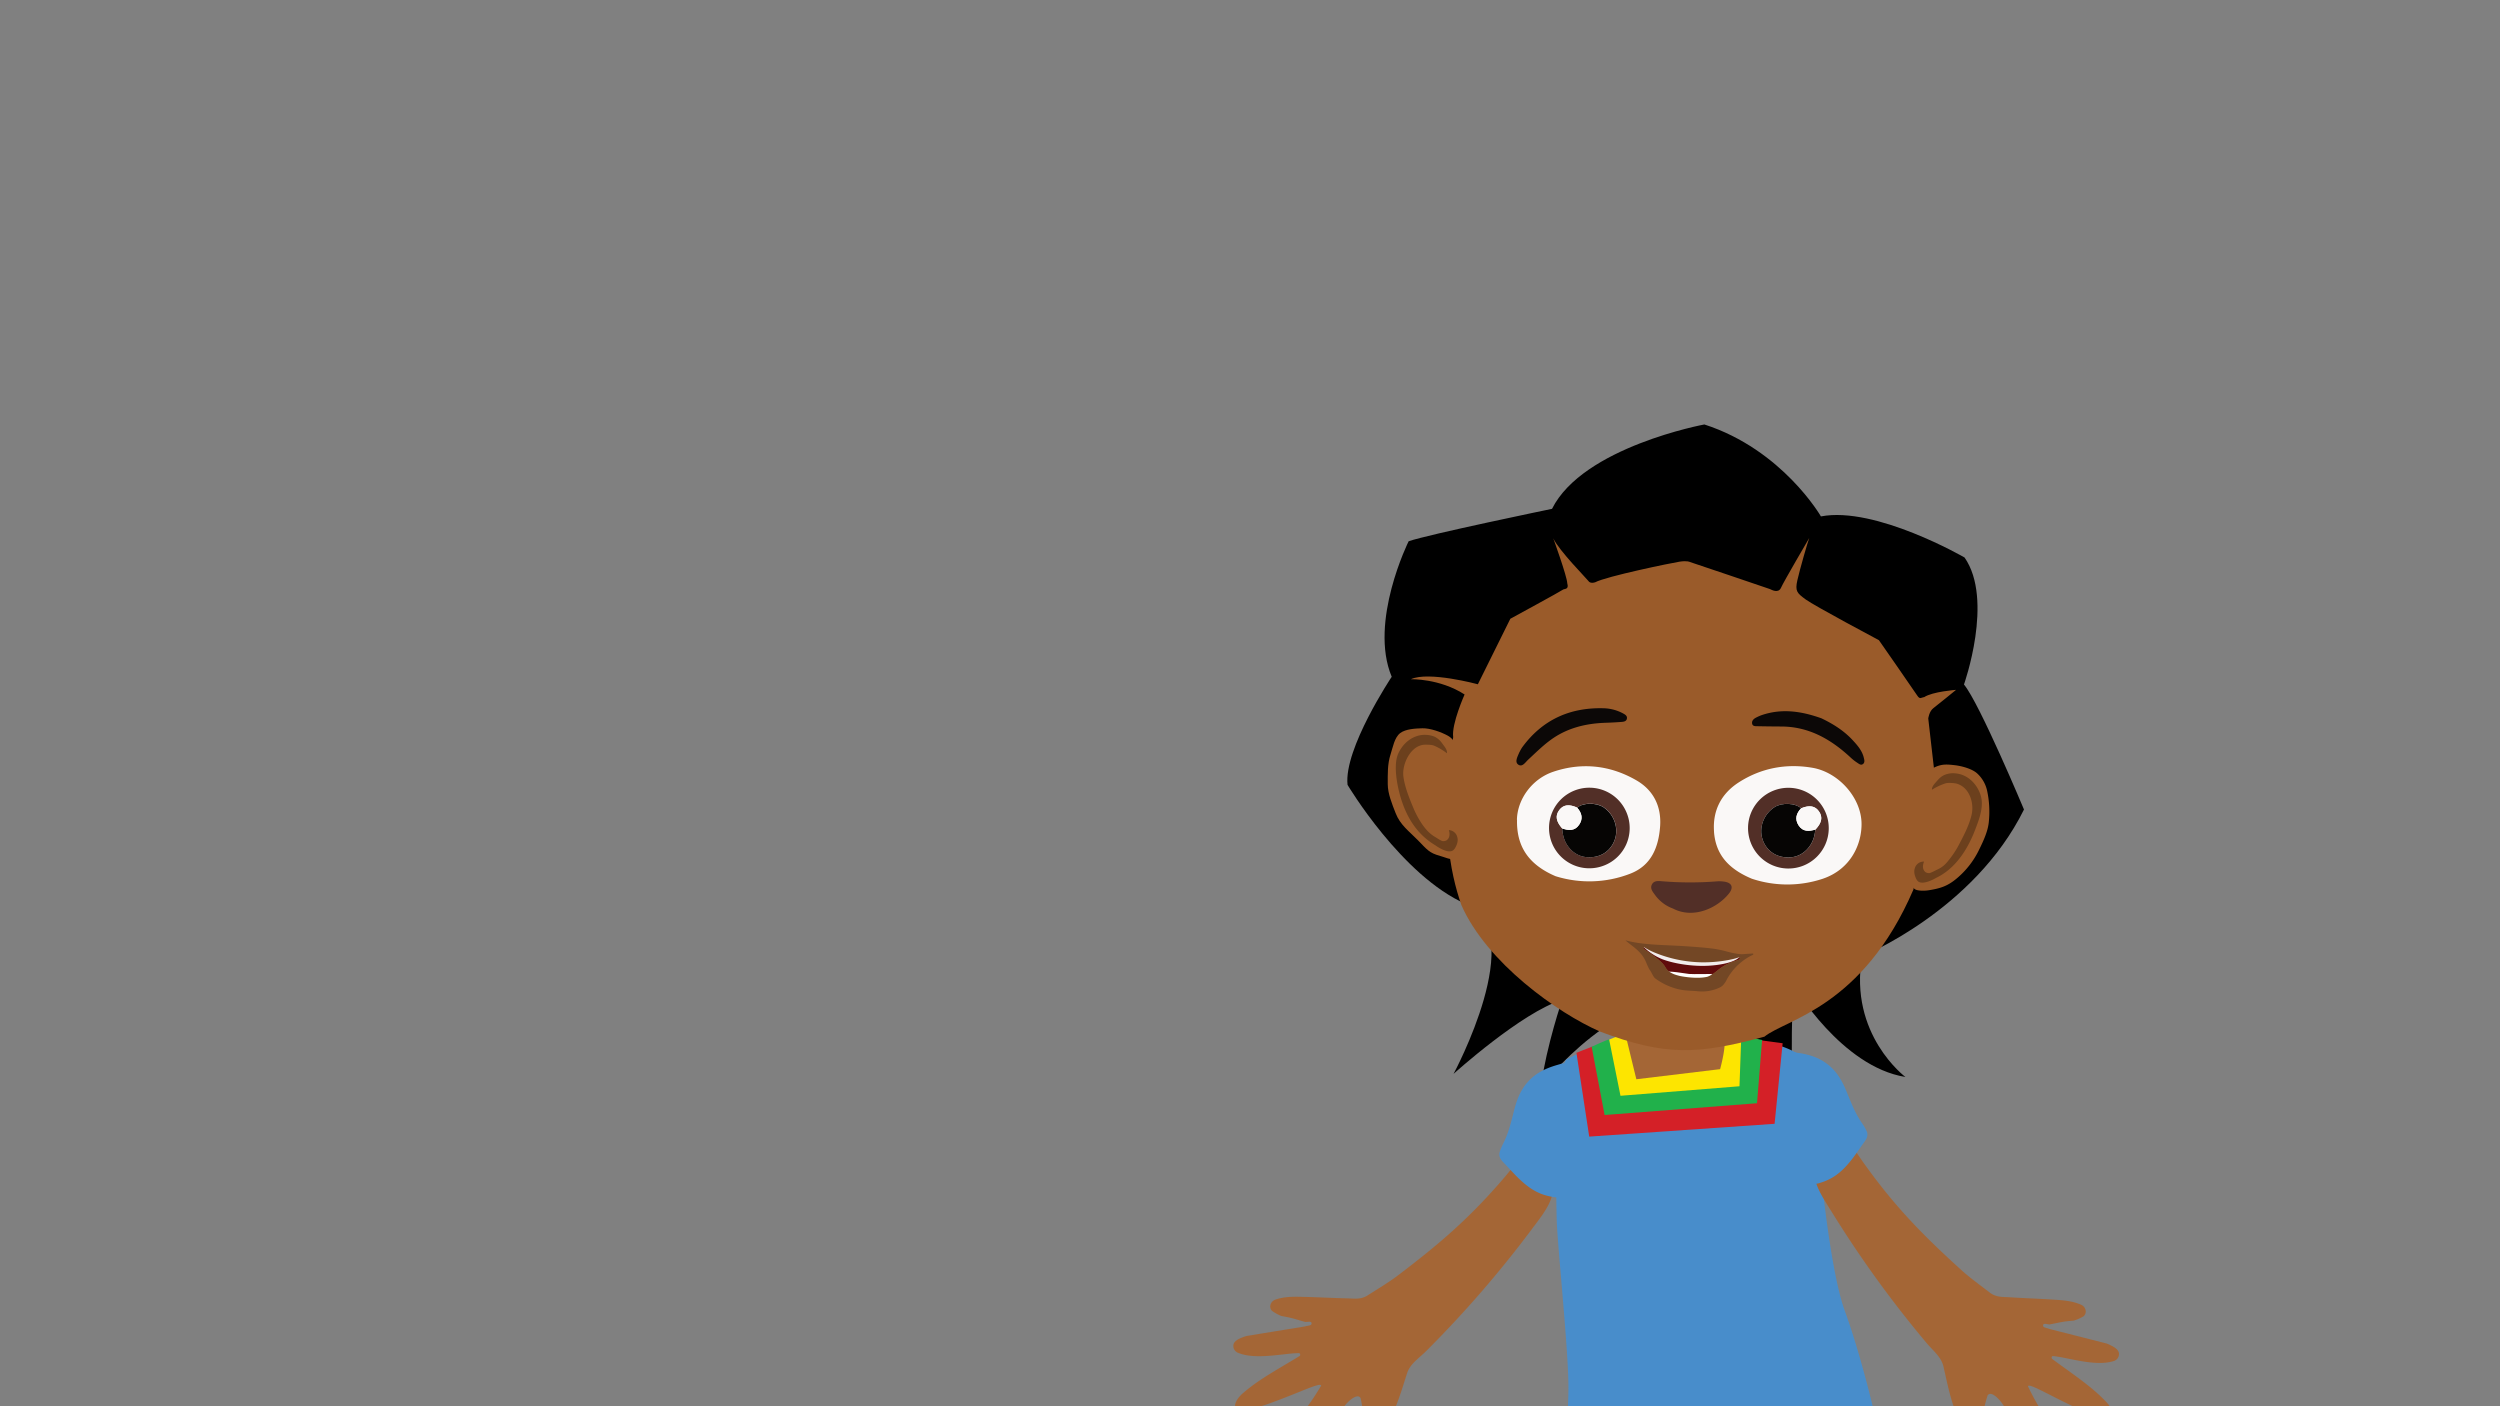 <svg id="Layer_2" data-name="Layer 2" xmlns="http://www.w3.org/2000/svg" xmlns:xlink="http://www.w3.org/1999/xlink" viewBox="0 0 1920 1080">
  <rect x="0" y="0" width="1920" height="1080" fill="#808080" stroke="none"/>
  <defs>
    <style>
      .cls-1 {
        fill: none;
      }

      .cls-2 {
        clip-path: url(#clip-path);
      }

      .cls-3 {
        fill: #488dcb;
      }

      .cls-4 {
        fill: #a46636;
      }

      .cls-5 {
        fill: #d42027;
      }

      .cls-6 {
        fill: #21b14b;
      }

      .cls-7 {
        fill: #fde500;
      }

      .cls-8 {
        fill: #9a5b2a;
      }

      .cls-9 {
        fill: #6c401d;
      }

      .cls-10 {
        fill: #faf8f7;
      }

      .cls-11 {
        fill: #522f27;
      }

      .cls-12 {
        fill: #060504;
      }

      .cls-13 {
        fill: #600b0c;
      }

      .cls-14 {
        fill: #f2ecec;
      }

      .cls-15 {
        fill: #fff;
      }

      .cls-16 {
        fill: #734725;
      }

      .cls-17 {
        fill: #0c0807;
      }
    </style>
    <clipPath id="clip-path">
      <rect class="cls-1" width="1920" height="1080"/>
    </clipPath>
  </defs>
  <title>Akili-trying-3</title>
  <g class="cls-2">
    <path d="M1309.69,769.13s51.16,39.6,66.87,74.27c0,0-1.66-66.89,1.35-85.88,0,0,36.26,61.68,85.45,69.59,0,0-43.69-32.58-33.27-92.7,0,0,85.83-34.75,124.33-112.7,0,0-34.23-81.84-46.09-96,0,0,23.13-65.1.44-97.55,0,0-68.44-39.62-110.3-31.56,0,0-29.54-51.23-89.51-70.61,0,0-93.23,17.24-117,64.79,0,0-95.88,19.84-110.12,24.91,0,0-30.7,61.8-13,104.08,0,0-36.91,55.34-33.92,83,0,0,41.64,70,90.92,91.52s-9.51,130.44-9.51,130.44,52.15-47.18,83.44-56.85c0,0-11.8,34-16.54,67.23,0,0,61.78-81.33,126.48-65.9"/>
    <path class="cls-3" d="M1197.46,1270s33.66,8.22,68.33,1.46,44.87-5,51.52-4.2,57.73,10.09,82.36,7,56.43-3.63,73.57-23.61a731.44,731.44,0,0,1-20.11-95c-7.4-52.26-24.16-115.74-36.31-148.86s-19.88-121.68-19.88-121.68,3.17-52.39-9.35-69.74c-13.56-18.79-80.19-22.77-95.18-24.86-39.59-5.55-78.23,18.16-88.54,22.61s-8.84,103.64-8.32,123.67,9.44,103,9,131-4.5,87.32-2.79,116.23-4.29,85.91-4.29,85.91"/>
    <path class="cls-4" d="M952.85,1071.5c12.9-11.68,27.52-19.24,45.1-30,1-.59.72-2.26-.4-2.27-11.12-.08-33.52,5.61-47.21-.48a5.64,5.64,0,0,1-3.12-5.39c.18-4,5.69-5.88,10-7.32l44.8-7.31c3.31-.9,5.41-.59,5.25-2.54s-3.72-.61-5.15-1c-8.32-2.34-9.34-3-17.87-4.44a33,33,0,0,1-7.39-4.06c-2.74-3-.89-7.31,2.57-8.55,6.82-2.45,14.26-2.31,21.5-2.14,11.1.25,22.51.88,33.62,1.14,5.83.13,10.45,1.1,15.88-2.35,6.8-4.33,16.28-10.05,22.7-14.92,32.74-24.82,55.82-44.57,83-76.48,5.22-6.14,11-14.83,19-13.91a16.67,16.67,0,0,1,8,3.52c5.16,3.93,8.71,8.79,9.58,15.22,1.79,13.25-7.94,24.61-16.43,36a858.77,858.77,0,0,1-81.09,93.52c-5.38,5.36-12.19,9.64-14.53,16.86-4.73,14.57-9.22,31.09-18.44,44.18a7.48,7.48,0,0,1-10.06,2.25c-3.19-2.07-4.37-5.74-4.65-9.54a123.26,123.26,0,0,0-2.58-17.77c-2.25-3.92-9,1.73-12.28,6-7.37,9.44-16.27,17.26-26,24.25-4.77,3.42-10.63,8.12-14.67,3.86-2.21-2.33-.79-7.19.47-10.14s4.95-8.21,6.84-10.81c6.66-9.18,9.92-13.57,15.37-22.73-.38-2.69-14.88,4.47-34,11.57-1.3.48-28.73,11.45-31.79,5.41-1.35-2.68,1.73-7.47,4-9.49"/>
    <path class="cls-3" d="M1232.44,874.67A29,29,0,0,1,1227,883c-4.55,5.08.78,3-5.06,7.82-7.74,6.32-13.7,14.47-18.43,23.27-1,1.82-2,3.73-3.73,4.86-1.25.82-4.58.69-6.07.48-10.9-1.54-18.07-5.84-25.86-13-4.57-4.17-8.37-8.71-12.69-13.14-2.1-2.15-3.84-4.13-3.65-7.14.11-1.66,1.78-5.59,2.54-7.07,4.63-9,6.35-16.92,8.89-26.75,2.78-10.82,6.66-18.71,14.4-25.27,5.25-4.44,11.75-7.17,18.34-9.1,8.12-2.38,4.07-1.33,12.4.12s16.39,5.9,20.93,13c2.55,4,3.89,8.7,5.2,13.29,1.44,5.06,2.89,10.24,2.56,15.5s-2.33,10-4.33,14.76"/>
    <path class="cls-4" d="M1618.44,1077.59c-11.84-12.77-25.73-21.57-42.3-33.88-.91-.67-.52-2.32.6-2.23,11.09.89,32.89,8.52,47.07,3.65a5.64,5.64,0,0,0,3.58-5.1c.17-4-5.15-6.34-9.28-8.16l-44-11.2c-3.22-1.18-5.34-1.07-5-3s3.76-.28,5.22-.55c8.5-1.6,9.58-2.21,18.2-2.87a32.53,32.53,0,0,0,7.71-3.39c3-2.77,1.52-7.21-1.81-8.74-6.58-3-14-3.55-21.23-4-11.08-.72-22.5-1.09-33.59-1.81-5.82-.38-10.51.18-15.61-3.73-6.4-4.91-15.34-11.43-21.32-16.85-30.43-27.59-51.69-49.29-76-83.46-4.66-6.57-9.68-15.74-17.73-15.52a16.64,16.64,0,0,0-8.31,2.8c-5.48,3.46-9.44,8-10.87,14.32-3,13,5.75,25.21,13.22,37.25a858.52,858.52,0,0,0,72.58,100.27c4.89,5.81,11.3,10.67,13,18.07,3.44,14.93,6.46,31.77,14.49,45.62a7.48,7.48,0,0,0,9.83,3.12c3.36-1.77,4.86-5.33,5.47-9.08a122,122,0,0,1,4.12-17.48c2.59-3.71,8.78,2.5,11.72,7,6.51,10,14.69,18.62,23.77,26.43,4.45,3.83,9.88,9,14.28,5.14,2.4-2.13,1.42-7.1.42-10.15s-4.22-8.61-5.87-11.37c-5.84-9.73-8.7-14.39-13.32-24,.61-2.64,14.43,5.76,32.83,14.5,1.26.6,27.62,13.93,31.2,8.18,1.58-2.55-1.08-7.6-3.11-9.8"/>
    <path class="cls-3" d="M1339.39,869.22a29.26,29.26,0,0,0,6.53,7.46c5.22,4.4,12.52,3.69,19,7.61,8.53,5.2,15.56,12.45,21.45,20.52,1.21,1.67,2.49,3.42,4.36,4.3,1.36.64,4.64,0,6.08-.36,10.59-3,17.09-8.27,23.84-16.39,4-4.76,7.09-9.78,10.75-14.76,1.79-2.43,3.24-4.63,2.63-7.58-.33-1.63-2.53-5.29-3.48-6.65-5.84-8.31-8.62-15.89-12.49-25.28-4.25-10.33-9.17-17.61-17.75-23-5.8-3.68-12.61-5.49-19.41-6.49-8.37-1.25-17.08-1.33-25.13,1.26s-15.43,8.1-18.93,15.8c-2,4.34-2.66,9.14-3.33,13.87-.73,5.21-1.45,10.55-.4,15.71s3.68,9.59,6.31,14"/>
    <polygon class="cls-5" points="1369.07 801.22 1347.5 798.31 1222.6 803.84 1210.7 808.54 1220.52 872.92 1362.89 863.08 1369.07 801.22"/>
    <path class="cls-6" d="M1353.3,798.68l-17-3.52-100.47,3.13c-2.22.34-13.44,5.63-13.44,5.63l9.94,52.41,117.06-9.05Z"/>
    <polygon class="cls-7" points="1337.33 795.06 1314.58 790.65 1247.83 793.56 1235.83 798.39 1244.53 841.56 1335.92 834.25 1337.33 795.06"/>
    <path class="cls-4" d="M1256.71,828.86l-7.57-31.12s10.39-2.38,13.2-11.64,6.55-20.93,29.73-22.22c22.38-1.23,17.72,9.16,19.14,13.24a100.34,100.34,0,0,1,2.71,10.3s.61,6.35,8.35,7.69c5.78,1-1.22,26-1.22,26Z"/>
    <path class="cls-8" d="M1485.64,593.22l-4.74-41.42s.64-5.48,4-8,17.37-14,17.37-14-18.13,1.36-24.5,5.6c-2.35.23-3.18,2.13-5.42-1.36S1443,491.66,1443,491.66s-49.64-26.41-56.28-31.31-8.25-6.36-6.33-14.79,7.75-28.7,9.1-32.37c0,0-19.63,33.54-21.66,38.17s-7.21,1.62-8.48,1.06-61.59-20.84-61.59-20.84-2-1.12-7.93-.2-56,11.17-64.81,15.85c-3.14.89-4.52,0-5.42-1.36s-22.3-23-26.7-32.44c0,0,10.58,29.17,10.76,34.51,1.51,5.17-2.25,4-3.44,5s-40.29,22.28-40.29,22.28L1135,525.52s-37.89-10.25-51.44-3.88c0,0,22.08-.65,41.25,11.72,0,0-10.13,22.65-8.77,32.76-10.24,63.71-2.59,103.64,6.36,129.1,19.39,44,73.69,82.75,106.54,97.08,50.2,18.9,75,17.67,126.13,3.87,16.38-13.41,75.38-22.27,114.44-113Z"/>
    <path class="cls-8" d="M1105.83,657.3c3.37.88,8.29,3.24,10.22,2.21,2.82-1.49,4.49-5.33,6.07-8.11,7.19-12.62,5.5-28.22,3.59-42.63L1124,595.65c-.77-5.85-1.56-11.77-3.67-17.28s-3.11-10.45-8.28-13.3-13.65-5.91-19.67-5.75c-5.27.14-12.81.49-17,3.67-4.47,3.37-5.71,11.11-7.45,16.43-2.41,7.36-2.13,15.07-2.14,22.81,0,7.26,3.37,15.35,6,22.14,3.47,9.15,10.46,14.09,17.31,21.08s8.55,9.68,16.83,11.85"/>
    <path class="cls-9" d="M1094.81,571.9c2.32.07,5,0,7.1,1a47.36,47.36,0,0,1,9.35,5.62c.34-2.65-1.59-4.74-3.94-8a15.08,15.08,0,0,0-4.26-4c-2.26-1.49-5.76-2.13-8.46-2.17-9.2-.12-16.95,6-20.74,14.4s-1.11,23.11,1.35,32c5.89,21.16,16.46,32,26.87,38.28.45.28,9.6,7.12,13.93,4a7.71,7.71,0,0,0,1.39-1.57c1-1.67,2.71-4.89,1.88-8.24a7,7,0,0,0-6.59-5.69c1,3,.76,6.33-2,8a5.24,5.24,0,0,1-2.76.43c-.93,0-5-2.72-5.76-3.18-4.78-2.72-8.34-7.11-11.25-11.77a70.2,70.2,0,0,1-5.2-9.9c-2.92-7-6.77-16.15-7.9-24.66-1.15-8.71,4.35-20.87,12.64-23.78a11.78,11.78,0,0,1,4.31-.74"/>
    <path class="cls-10" d="M1316.38,638.61c-1.16-16.13,5.54-29.08,19-37.75,17.27-11.08,36.5-14.67,56.66-11.19,19.8,3.42,37.24,22.68,37.62,42.52.3,15.79-8,35.38-29.91,42.74a86.22,86.22,0,0,1-54.3-.06c-19.13-8-27.91-19.6-29.11-36.26"/>
    <path class="cls-10" d="M1165,629.62c.32-15.74,11.52-31.38,27.87-36.9,22.19-7.48,44-5,64.1,6.7,13,7.6,19.1,20.06,18,35.23-1.2,16.05-6.71,30.1-23,36.36a86.82,86.82,0,0,1-57.33,1.9c-21.19-9.1-30-23.32-29.56-43.29"/>
    <path class="cls-11" d="M1345,623.79a31,31,0,1,1,16,40.61,31.05,31.05,0,0,1-16-40.61m52.06-.49c-3-4.39-7.34-5.19-13.8-2.51-4.26-4.07-14.58-4.57-20.25-1-8.45,5.35-12.37,15.75-9.36,24.85,3.09,9.37,11.49,14.65,21.92,13.76,9.1-.77,16.76-8.55,18.23-18.53.14-.93.3-1.85.45-2.77,4.87-5.15,5.74-9.45,2.81-13.81"/>
    <path class="cls-12" d="M1383.24,620.79c-4.26-4.07-14.59-4.57-20.25-1-8.45,5.34-12.37,15.74-9.36,24.84,3.09,9.37,11.49,14.65,21.92,13.76,9.1-.77,16.76-8.55,18.23-18.53.14-.93.3-1.85.45-2.77-5,1.51-9.71,1.77-12.91-3.2-3.08-4.79-1.84-9.2,1.92-13.12"/>
    <path class="cls-10" d="M1383.24,620.79c-3.76,3.92-5,8.33-1.92,13.12,3.2,5,8,4.71,12.91,3.2,4.87-5.15,5.74-9.45,2.81-13.81s-7.34-5.19-13.8-2.51"/>
    <path class="cls-11" d="M1232,664.68a30.95,30.95,0,1,1,17.45-40,30.81,30.81,0,0,1-17.45,40m-32.24-28.47c.12.93.24,1.86.35,2.78,1.11,10,8.49,18.09,17.56,19.18,10.38,1.26,19-3.71,22.4-13,3.32-9-.22-19.52-8.47-25.17-5.53-3.78-15.87-3.65-20.27.26-6.36-2.91-10.78-2.27-13.89,2s-2.36,8.58,2.32,13.9"/>
    <path class="cls-12" d="M1211.28,620.3c4.4-3.91,14.74-4,20.27-.26,8.25,5.65,11.79,16.18,8.47,25.17-3.43,9.25-12,14.22-22.4,13-9.07-1.09-16.45-9.15-17.56-19.17-.11-.93-.23-1.86-.35-2.79,4.89,1.7,9.64,2.12,13-2.73,3.25-4.67,2.18-9.13-1.44-13.18"/>
    <path class="cls-10" d="M1211.28,620.3c3.62,4.05,4.69,8.51,1.44,13.18-3.37,4.85-8.12,4.43-13,2.73-4.68-5.32-5.4-9.65-2.32-13.9s7.53-4.92,13.89-2"/>
    <path class="cls-13" d="M1335.15,737.23s3.74-3.07-1.45-1.43-18.31,4-31,3.12a98.48,98.48,0,0,1-31-6.91,52.43,52.43,0,0,1-8.86-4.38c-.87-.34-1.3.47,0,1.43s13.21,8.43,16,13.6,8.81,6.18,10.13,6.63,13.84,2.89,22.23.88c8.16-3,8.74-8.72,23.93-12.94"/>
    <path class="cls-14" d="M1336.58,734.09s-1.69,4.83-18,7-33-1.06-41.65-4.31a43.84,43.84,0,0,1-14.77-9.65Z"/>
    <path class="cls-15" d="M1315,748s-14.75.27-17.73,0-15.69-2.84-20.15-1.33,29.7,13.65,37.88,1.36"/>
    <path class="cls-16" d="M1248.4,722.2c4,3.87,10.72,7.22,14.66,14.43,1.2,2.19,2.69,6.67,4.21,8.66,1.19,1.55,2.4,5,4,6.18a49.5,49.5,0,0,0,17.69,8.24c4.86,1.23,10,1.06,14.93,1.57a31.21,31.21,0,0,0,16.13-2.54,10.89,10.89,0,0,0,3-1.84,17.68,17.68,0,0,0,3.19-4.69,44.26,44.26,0,0,1,20-18.9.52.52,0,0,0-.26-1c-1.79.11-3.51.21-7.25.47a16.43,16.43,0,0,1-3.64-.16,70.49,70.49,0,0,1-8.42-1.73,81.11,81.11,0,0,0-11.75-2.42c-5.46-.71-16.09-1.5-21.58-1.84-17.33-1.08-31.53-.81-44.83-4.45m14.43,5.43a52.43,52.43,0,0,0,8.86,4.38,98.48,98.48,0,0,0,31,6.91c12.72.85,25.85-1.48,31-3.12s1.44,1.43,1.44,1.43c-15.19,4.22-15.77,9.9-23.93,12.94-8.39,2-20.91-.43-22.23-.88s-7.3-1.46-10.13-6.63-14.72-12.63-16-13.6-.87-1.77,0-1.43"/>
    <path class="cls-11" d="M1284.88,697.77c15.73,8.26,34.17-.46,43-11.6,3.71-4.67,2.21-8.21-3.62-9.06a25.1,25.1,0,0,0-5.61-.23,260.79,260.79,0,0,1-42.2-.08c-2.8-.22-6-.62-7.65,2.24-1.83,3.14.38,5.72,2.15,8.14a29.44,29.44,0,0,0,13.91,10.59"/>
    <path class="cls-17" d="M1398.87,551.66c-14.45-5.15-30-8-46.17-2.35a34.21,34.21,0,0,0-4.1,1.84c-1.79.9-3.27,2.39-3,4.37.32,2.48,2.7,2.18,4.51,2.22,6,.13,12,.19,18,.22,21.16.09,38,9.78,53,23.67a36.93,36.93,0,0,0,5.27,4.16c1.32.84,2.9,2.32,4.55.86,1.45-1.28.84-3.17.46-4.78-1.27-5.32-4.8-9.37-8.32-13.19-6.53-7.1-14.5-12.36-24.19-17"/>
    <path class="cls-17" d="M1167,577.46c-1.65,3.85-3.83,7.71-1,9.74,3.15,2.25,5.55-1.87,7.74-3.87,5.4-5,10.57-10.13,16.45-14.54,12.86-9.66,27.6-13.24,43.36-13.72,3.94-.12,7.89-.33,11.82-.64,1.66-.13,3.64-.41,4.07-2.4.49-2.27-1.34-3.25-3-4.17a33.21,33.21,0,0,0-15.15-3.92c-25.83-.64-46.82,8.95-62.24,30a26.18,26.18,0,0,0-2,3.54"/>
    <g>
      <path class="cls-8" d="M1481.14,683.74c-3.45.56-8.56.43-10.38-.77-2.68-1.75-4-5.73-5.3-8.64-6-13.24-2.86-28.61.37-42.78q1.49-6.45,3-12.9c1.31-5.76,2.65-11.57,5.26-16.87s6.9-10.4,12.31-12.76,9.07-2,15.05-1.33c5.24.63,13.1,2.73,17,6.28a25.27,25.27,0,0,1,7.74,13.72,76.05,76.05,0,0,1,1.23,23.47c-.66,7.22-4.18,14.7-7.37,21.22a66.37,66.37,0,0,1-17.2,22.2c-7.46,6.32-13.22,7.77-21.66,9.16"/>
      <path class="cls-9" d="M1500.71,601.46c-2.31-.14-5-.49-7.16.35a47.59,47.59,0,0,0-9.83,4.73c-.09-2.67,2-4.57,4.67-7.64a15,15,0,0,1,4.62-3.6,17,17,0,0,1,8.62-1.37c9.17.73,16.32,7.55,19.32,16.25s-.71,18.43-4,27c-7.83,20.52-18.82,31.64-29.75,36.9-.48.23-10.22,6.19-14.25,2.71a7.91,7.91,0,0,1-1.24-1.69c-.86-1.76-2.24-5.12-1.11-8.38a7,7,0,0,1,7.1-5c-1.28,2.92-1.35,6.23,1.2,8.16a5.18,5.18,0,0,0,2.71.68c.92.07,5.19-2.25,6-2.63,5-2.26,7-4.66,10.33-9a69.26,69.26,0,0,0,6.09-9.37c3.56-6.72,8.25-15.46,10.16-23.82,2-8.57-1.31-19.42-9.3-23.09a11.77,11.77,0,0,0-4.23-1.14"/>
    </g>
  </g>
</svg>
